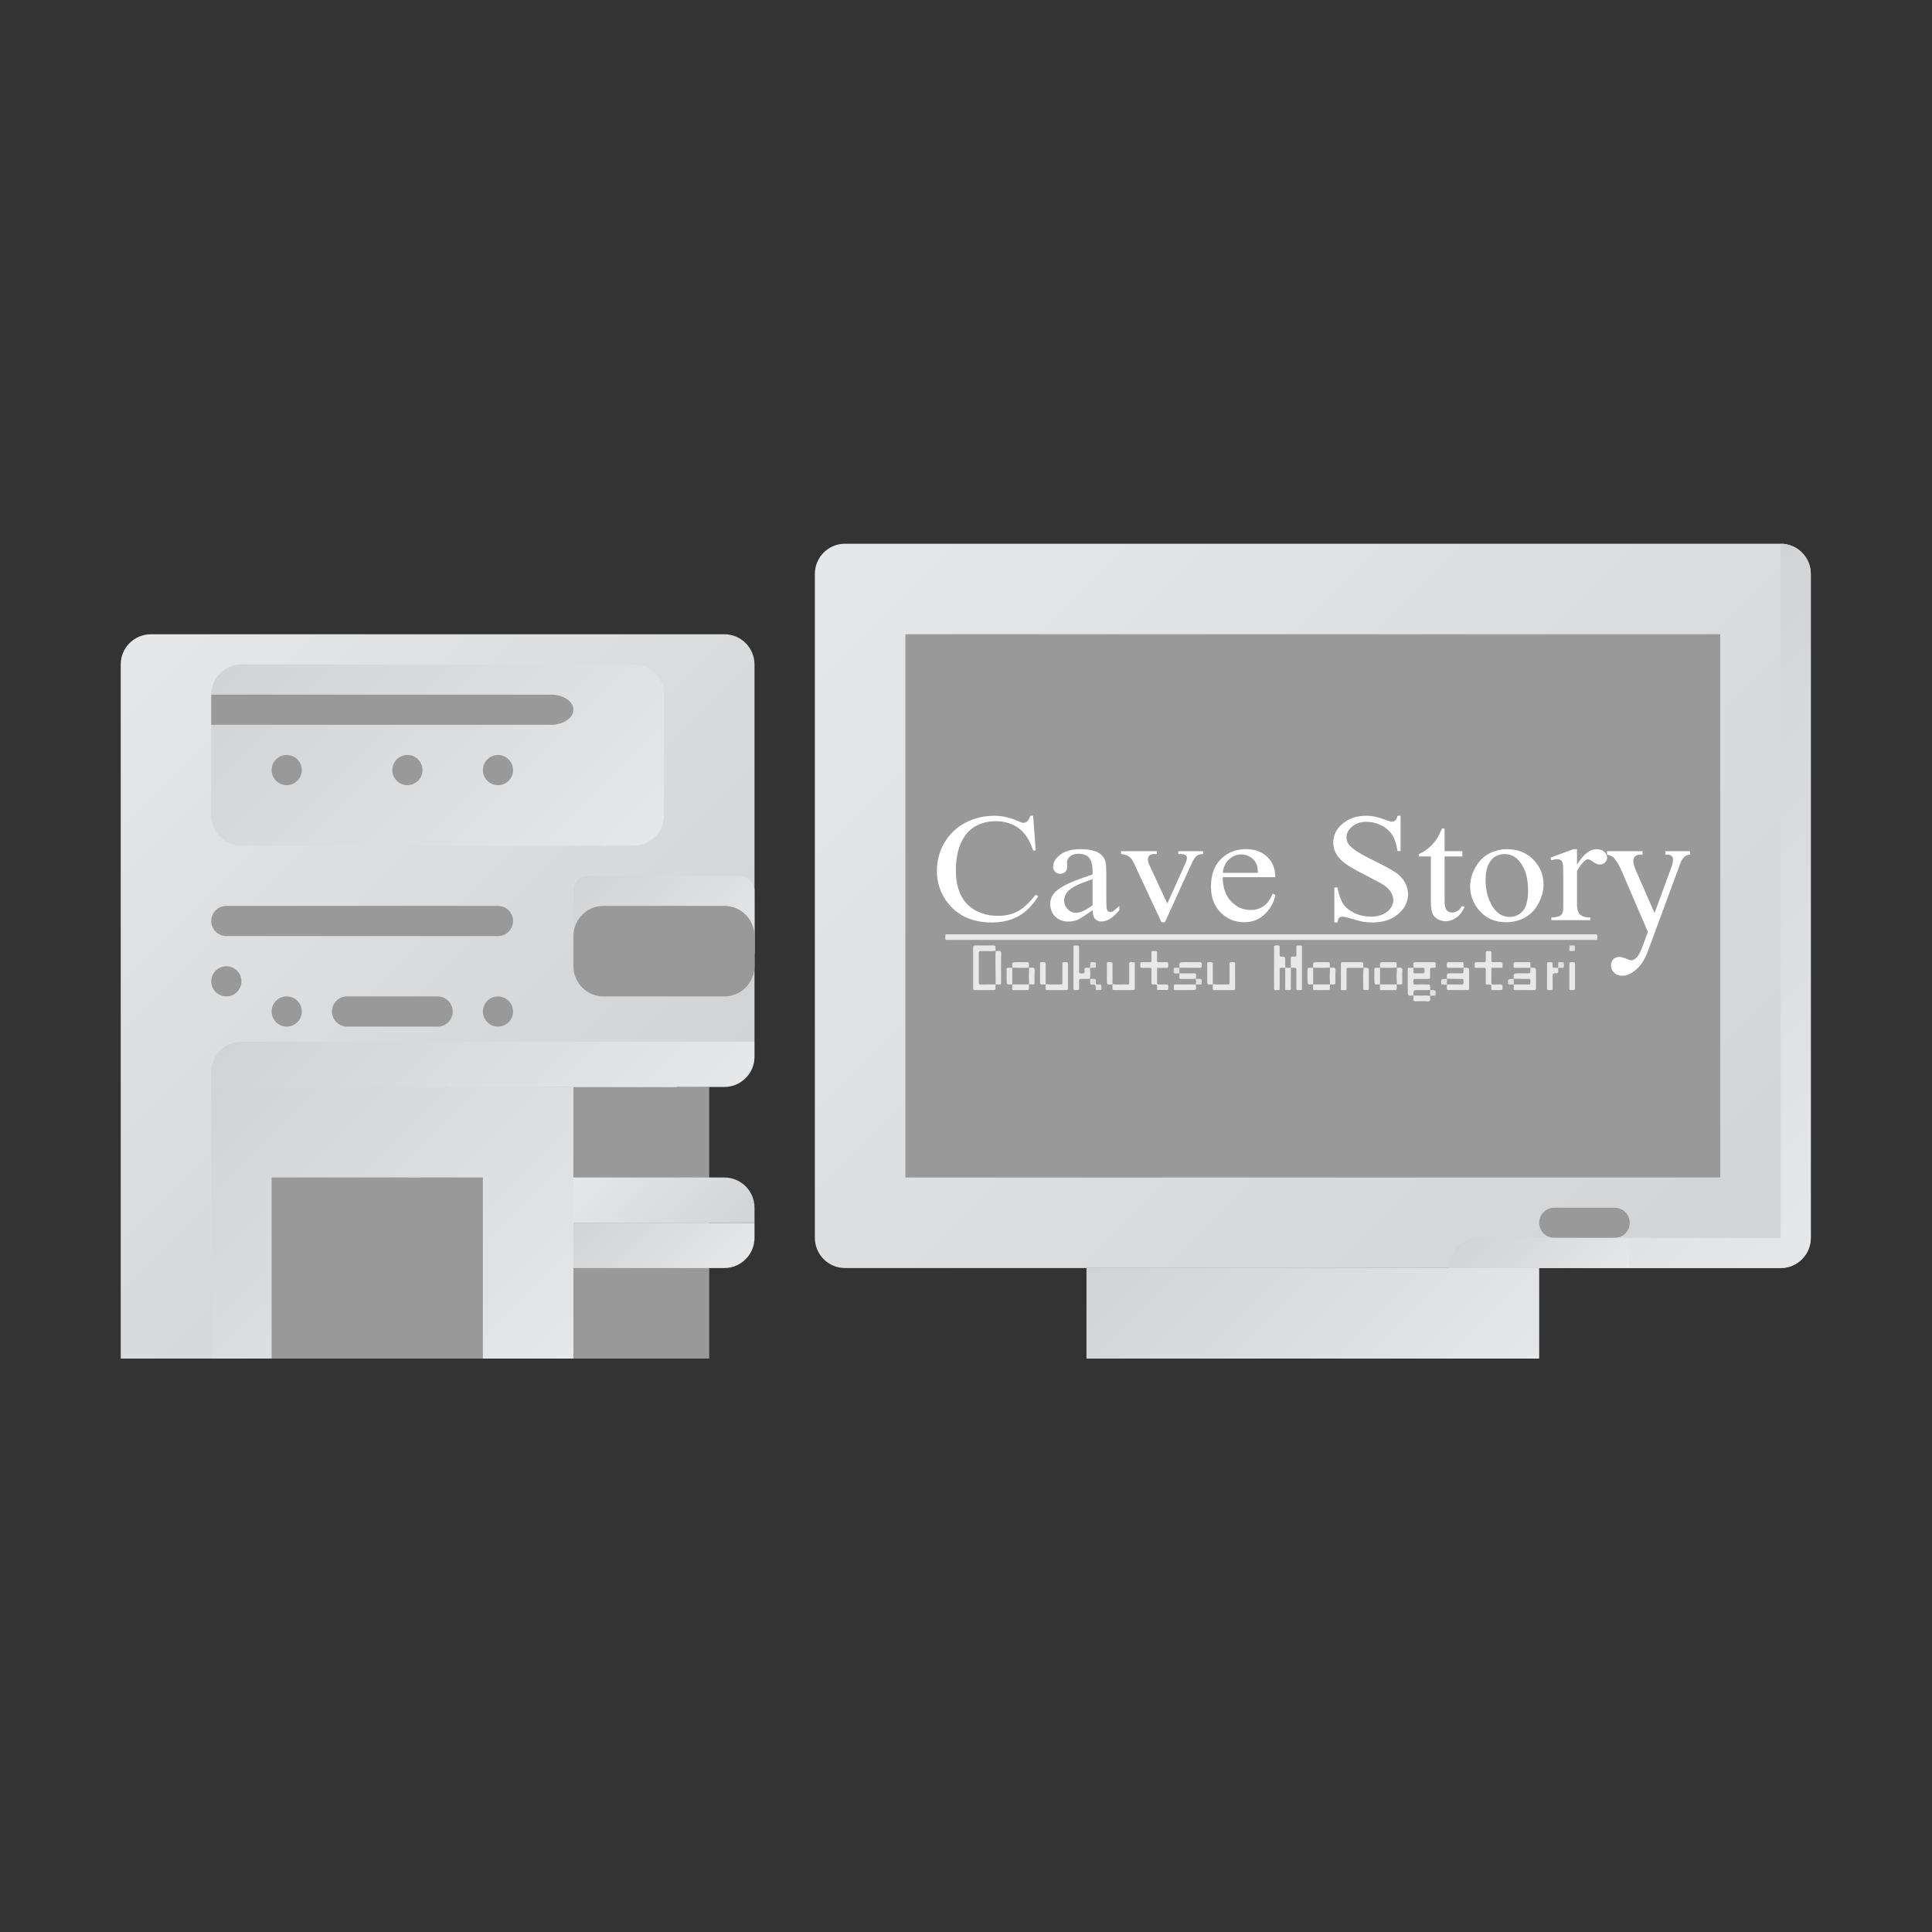 <?xml version="1.0" encoding="UTF-8" standalone="no"?>
<svg
   xmlns:dc="http://purl.org/dc/elements/1.1/"
   xmlns:cc="http://creativecommons.org/ns#"
   xmlns:rdf="http://www.w3.org/1999/02/22-rdf-syntax-ns#"
   xmlns:svg="http://www.w3.org/2000/svg"
   xmlns="http://www.w3.org/2000/svg"
   viewBox="0 0 341.333 341.333"
   height="256"
   width="256"
   xml:space="preserve"
   id="svg2"
   version="1.1"><rect x="0" y="0" width="341.333" height="341.333" fill="#333333" stroke="none"/><defs
     id="defs6"><clipPath
       id="clipPath18"
       clipPathUnits="userSpaceOnUse"><path
         id="path16"
         d="m 112,184 c -2.209,0 -4,-1.79 -4,-4 v 0 -88 c 0,-2.209 1.791,-4 4,-4 v 0 h 124 c 2.209,0 4,1.791 4,4 v 0 88 c 0,2.21 -1.791,4 -4,4 v 0 z" /></clipPath><linearGradient
       id="linearGradient28"
       spreadMethod="pad"
       gradientTransform="matrix(111.657,-111.657,-111.657,-111.657,118.172,191.828)"
       gradientUnits="userSpaceOnUse"
       y2="0"
       x2="1"
       y1="0"
       x1="0"><stop
         id="stop24"
         offset="0"
         style="stop-opacity:1;stop-color:#e6e7e8" /><stop
         id="stop26"
         offset="1"
         style="stop-opacity:1;stop-color:#d1d3d4" /></linearGradient><clipPath
       id="clipPath38"
       clipPathUnits="userSpaceOnUse"><path
         id="path36"
         d="m 20,172 c -2.209,0 -4,-1.791 -4,-4 v 0 -92 h 12 l 72,42 v 50 c 0,2.209 -1.791,4 -4,4 v 0 z" /></clipPath><linearGradient
       id="linearGradient48"
       spreadMethod="pad"
       gradientTransform="matrix(67.828,-67.828,-67.828,-67.828,13.586,167.243)"
       gradientUnits="userSpaceOnUse"
       y2="0"
       x2="1"
       y1="0"
       x1="0"><stop
         id="stop44"
         offset="0"
         style="stop-opacity:1;stop-color:#e6e7e8" /><stop
         id="stop46"
         offset="1"
         style="stop-opacity:1;stop-color:#d1d3d4" /></linearGradient><clipPath
       id="clipPath58"
       clipPathUnits="userSpaceOnUse"><path
         id="path56"
         d="m 32,168 c -2.209,0 -4,-1.791 -4,-4 v 0 -16 c 0,-2.209 1.791,-4 4,-4 v 0 h 52 c 2.209,0 4,1.791 4,4 v 0 16 c 0,2.209 -1.791,4 -4,4 v 0 z" /></clipPath><linearGradient
       id="linearGradient68"
       spreadMethod="pad"
       gradientTransform="matrix(-39.657,39.657,39.657,39.657,77.828,136.172)"
       gradientUnits="userSpaceOnUse"
       y2="0"
       x2="1"
       y1="0"
       x1="0"><stop
         id="stop64"
         offset="0"
         style="stop-opacity:1;stop-color:#e6e7e8" /><stop
         id="stop66"
         offset="1"
         style="stop-opacity:1;stop-color:#d1d3d4" /></linearGradient><clipPath
       id="clipPath78"
       clipPathUnits="userSpaceOnUse"><path
         id="path76"
         d="M 0,256 H 256 V 0 H 0 Z" /></clipPath><clipPath
       id="clipPath110"
       clipPathUnits="userSpaceOnUse"><path
         id="path108"
         d="m 78,140 c -1.105,0 -2,-0.895 -2,-2 v 0 -8 c 0,-1.105 0.895,-2 2,-2 v 0 h 20 c 1.104,0 2,0.895 2,2 v 0 8 c 0,1.105 -0.896,2 -2,2 v 0 z" /></clipPath><linearGradient
       id="linearGradient120"
       spreadMethod="pad"
       gradientTransform="matrix(-16.828,16.828,16.828,16.828,96.414,125.586)"
       gradientUnits="userSpaceOnUse"
       y2="0"
       x2="1"
       y1="0"
       x1="0"><stop
         id="stop116"
         offset="0"
         style="stop-opacity:1;stop-color:#e6e7e8" /><stop
         id="stop118"
         offset="1"
         style="stop-opacity:1;stop-color:#d1d3d4" /></linearGradient><clipPath
       id="clipPath130"
       clipPathUnits="userSpaceOnUse"><path
         id="path128"
         d="M 0,256 H 256 V 0 H 0 Z" /></clipPath><clipPath
       id="clipPath156"
       clipPathUnits="userSpaceOnUse"><path
         id="path154"
         d="m 28,76 h 48 v 36 H 28 Z" /></clipPath><linearGradient
       id="linearGradient166"
       spreadMethod="pad"
       gradientTransform="matrix(-42,42,42,42,73,73)"
       gradientUnits="userSpaceOnUse"
       y2="0"
       x2="1"
       y1="0"
       x1="0"><stop
         id="stop162"
         offset="0"
         style="stop-opacity:1;stop-color:#e6e7e8" /><stop
         id="stop164"
         offset="1"
         style="stop-opacity:1;stop-color:#d1d3d4" /></linearGradient><clipPath
       id="clipPath176"
       clipPathUnits="userSpaceOnUse"><path
         id="path174"
         d="m 32,118 c -2.209,0 -4,-1.791 -4,-4 v 0 -2 h 68 c 2.209,0 4,1.791 4,4 v 0 2 z" /></clipPath><linearGradient
       id="linearGradient186"
       spreadMethod="pad"
       gradientTransform="matrix(-36.657,36.657,36.657,36.657,82.328,96.672)"
       gradientUnits="userSpaceOnUse"
       y2="0"
       x2="1"
       y1="0"
       x1="0"><stop
         id="stop182"
         offset="0"
         style="stop-opacity:1;stop-color:#e6e7e8" /><stop
         id="stop184"
         offset="1"
         style="stop-opacity:1;stop-color:#d1d3d4" /></linearGradient><clipPath
       id="clipPath196"
       clipPathUnits="userSpaceOnUse"><path
         id="path194"
         d="M 0,256 H 256 V 0 H 0 Z" /></clipPath><clipPath
       id="clipPath206"
       clipPathUnits="userSpaceOnUse"><path
         id="path204"
         d="m 76,94 v -6 h 20 c 2.209,0 4,1.791 4,4 v 0 2 z" /></clipPath><linearGradient
       id="linearGradient216"
       spreadMethod="pad"
       gradientTransform="matrix(-13.828,13.828,13.828,13.828,94.328,84.672)"
       gradientUnits="userSpaceOnUse"
       y2="0"
       x2="1"
       y1="0"
       x1="0"><stop
         id="stop212"
         offset="0"
         style="stop-opacity:1;stop-color:#e6e7e8" /><stop
         id="stop214"
         offset="1"
         style="stop-opacity:1;stop-color:#d1d3d4" /></linearGradient><clipPath
       id="clipPath226"
       clipPathUnits="userSpaceOnUse"><path
         id="path224"
         d="m 76,100 v -6 h 24 v 2 c 0,2.209 -1.791,4 -4,4 v 0 z" /></clipPath><linearGradient
       id="linearGradient236"
       spreadMethod="pad"
       gradientTransform="matrix(15,-15,-15,-15,79.914,103.914)"
       gradientUnits="userSpaceOnUse"
       y2="0"
       x2="1"
       y1="0"
       x1="0"><stop
         id="stop232"
         offset="0"
         style="stop-opacity:1;stop-color:#e6e7e8" /><stop
         id="stop234"
         offset="1"
         style="stop-opacity:1;stop-color:#d1d3d4" /></linearGradient><clipPath
       id="clipPath246"
       clipPathUnits="userSpaceOnUse"><path
         id="path244"
         d="M 0,256 H 256 V 0 H 0 Z" /></clipPath><clipPath
       id="clipPath260"
       clipPathUnits="userSpaceOnUse"><path
         id="path258"
         d="m 196,92 c -2.209,0 -4,-1.791 -4,-4 v 0 h 24 v 4 z" /></clipPath><linearGradient
       id="linearGradient270"
       spreadMethod="pad"
       gradientTransform="matrix(-12.828,12.828,12.828,12.828,211,83)"
       gradientUnits="userSpaceOnUse"
       y2="0"
       x2="1"
       y1="0"
       x1="0"><stop
         id="stop266"
         offset="0"
         style="stop-opacity:1;stop-color:#e6e7e8" /><stop
         id="stop268"
         offset="1"
         style="stop-opacity:1;stop-color:#d1d3d4" /></linearGradient><clipPath
       id="clipPath280"
       clipPathUnits="userSpaceOnUse"><path
         id="path278"
         d="m 144,76 h 60 v 12.001 h -60 z" /></clipPath><linearGradient
       id="linearGradient290"
       spreadMethod="pad"
       gradientTransform="matrix(-36,36,36,36,192,64)"
       gradientUnits="userSpaceOnUse"
       y2="0"
       x2="1"
       y1="0"
       x1="0"><stop
         id="stop286"
         offset="0"
         style="stop-opacity:1;stop-color:#e6e7e8" /><stop
         id="stop288"
         offset="1"
         style="stop-opacity:1;stop-color:#d1d3d4" /></linearGradient><clipPath
       id="clipPath300"
       clipPathUnits="userSpaceOnUse"><path
         id="path298"
         d="M 0,256 H 256 V 0 H 0 Z" /></clipPath><clipPath
       id="clipPath540"
       clipPathUnits="userSpaceOnUse"><path
         id="path538"
         d="m 236,92 h -20 v -4 h 20 c 2.209,0 4,1.791 4,4 v 0 88 c 0,2.21 -1.791,4 -4,4 v 0 z" /></clipPath><linearGradient
       id="linearGradient550"
       spreadMethod="pad"
       gradientTransform="matrix(-48.828,48.828,48.828,48.828,256.243,106.586)"
       gradientUnits="userSpaceOnUse"
       y2="0"
       x2="1"
       y1="0"
       x1="0"><stop
         id="stop546"
         offset="0"
         style="stop-opacity:1;stop-color:#e6e7e8" /><stop
         id="stop548"
         offset="1"
         style="stop-opacity:1;stop-color:#d1d3d4" /></linearGradient></defs><g
     transform="matrix(1.333,0,0,-1.333,0,341.333)"
     id="g10"><g
       id="g12"><g
         clip-path="url(#clipPath18)"
         id="g14"><g
           id="g20"><g
             id="g22"><path
               id="path30"
               style="fill:url(#linearGradient28);stroke:none"
               d="m 112,184 c -2.209,0 -4,-1.79 -4,-4 v 0 -88 c 0,-2.209 1.791,-4 4,-4 v 0 h 124 c 2.209,0 4,1.791 4,4 v 0 88 c 0,2.21 -1.791,4 -4,4 v 0 z" /></g></g></g></g><g
       id="g32"><g
         clip-path="url(#clipPath38)"
         id="g34"><g
           id="g40"><g
             id="g42"><path
               id="path50"
               style="fill:url(#linearGradient48);stroke:none"
               d="m 20,172 c -2.209,0 -4,-1.791 -4,-4 v 0 -92 h 12 l 72,42 v 50 c 0,2.209 -1.791,4 -4,4 v 0 z" /></g></g></g></g><g
       id="g52"><g
         clip-path="url(#clipPath58)"
         id="g54"><g
           id="g60"><g
             id="g62"><path
               id="path70"
               style="fill:url(#linearGradient68);stroke:none"
               d="m 32,168 c -2.209,0 -4,-1.791 -4,-4 v 0 -16 c 0,-2.209 1.791,-4 4,-4 v 0 h 52 c 2.209,0 4,1.791 4,4 v 0 16 c 0,2.209 -1.791,4 -4,4 v 0 z" /></g></g></g></g><g
       id="g72"><g
         clip-path="url(#clipPath78)"
         id="g74"><g
           transform="translate(28,164)"
           id="g80"><path
             id="path82"
             style="fill:#999999;fill-opacity:1;fill-rule:nonzero;stroke:none"
             d="m 0,0 v -4 h 36 9 c 1.657,0 3,0.895 3,2 0,1.105 -1.343,2 -3,2 z" /></g><g
           transform="translate(66,132)"
           id="g84"><path
             id="path86"
             style="fill:#999999;fill-opacity:1;fill-rule:nonzero;stroke:none"
             d="m 0,0 h -36 c -1.105,0 -2,0.895 -2,2 0,1.105 0.895,2 2,2 H 0 C 1.105,4 2,3.105 2,2 2,0.895 1.105,0 0,0" /></g><g
           transform="translate(30,124)"
           id="g88"><path
             id="path90"
             style="fill:#999999;fill-opacity:1;fill-rule:nonzero;stroke:none"
             d="M 0,0 V 0 C 1.105,0 2,0.895 2,2 2,3.105 1.105,4 0,4 V 4 C -1.105,4 -2,3.105 -2,2 -2,0.895 -1.105,0 0,0" /></g><g
           transform="translate(38,120)"
           id="g92"><path
             id="path94"
             style="fill:#999999;fill-opacity:1;fill-rule:nonzero;stroke:none"
             d="M 0,0 V 0 C 1.105,0 2,0.895 2,2 2,3.105 1.105,4 0,4 V 4 C -1.105,4 -2,3.105 -2,2 -2,0.895 -1.105,0 0,0" /></g><g
           transform="translate(66,120)"
           id="g96"><path
             id="path98"
             style="fill:#999999;fill-opacity:1;fill-rule:nonzero;stroke:none"
             d="M 0,0 V 0 C 1.105,0 2,0.895 2,2 2,3.105 1.105,4 0,4 -1.105,4 -2,3.105 -2,2 -2,0.895 -1.105,0 0,0" /></g><g
           transform="translate(46,120)"
           id="g100"><path
             id="path102"
             style="fill:#999999;fill-opacity:1;fill-rule:nonzero;stroke:none"
             d="m 0,0 h 12 c 1.105,0 2,0.895 2,2 0,1.105 -0.895,2 -2,2 H 0 C -1.105,4 -2,3.105 -2,2 -2,0.895 -1.105,0 0,0" /></g></g></g><g
       id="g104"><g
         clip-path="url(#clipPath110)"
         id="g106"><g
           id="g112"><g
             id="g114"><path
               id="path122"
               style="fill:url(#linearGradient120);stroke:none"
               d="m 78,140 c -1.105,0 -2,-0.895 -2,-2 v 0 -8 c 0,-1.105 0.895,-2 2,-2 v 0 h 20 c 1.104,0 2,0.895 2,2 v 0 8 c 0,1.105 -0.896,2 -2,2 v 0 z" /></g></g></g></g><g
       id="g124"><g
         clip-path="url(#clipPath130)"
         id="g126"><g
           transform="translate(96,124)"
           id="g132"><path
             id="path134"
             style="fill:#999999;fill-opacity:1;fill-rule:nonzero;stroke:none"
             d="m 0,0 h -16 c -2.209,0 -4,1.791 -4,4 v 4 c 0,2.209 1.791,4 4,4 H 0 C 2.209,12 4,10.209 4,8 V 4 C 4,1.791 2.209,0 0,0" /></g><g
           transform="translate(38,152)"
           id="g136"><path
             id="path138"
             style="fill:#999999;fill-opacity:1;fill-rule:nonzero;stroke:none"
             d="M 0,0 V 0 C 1.105,0 2,0.895 2,2 2,3.105 1.105,4 0,4 V 4 C -1.105,4 -2,3.105 -2,2 -2,0.895 -1.105,0 0,0" /></g><g
           transform="translate(54,152)"
           id="g140"><path
             id="path142"
             style="fill:#999999;fill-opacity:1;fill-rule:nonzero;stroke:none"
             d="M 0,0 V 0 C 1.105,0 2,0.895 2,2 2,3.105 1.105,4 0,4 V 4 C -1.105,4 -2,3.105 -2,2 -2,0.895 -1.105,0 0,0" /></g><g
           transform="translate(66,152)"
           id="g144"><path
             id="path146"
             style="fill:#999999;fill-opacity:1;fill-rule:nonzero;stroke:none"
             d="M 0,0 V 0 C 1.105,0 2,0.895 2,2 2,3.105 1.105,4 0,4 -1.105,4 -2,3.105 -2,2 -2,0.895 -1.105,0 0,0" /></g><path
           id="path148"
           style="fill:#999999;fill-opacity:1;fill-rule:nonzero;stroke:none"
           d="M 94,76 H 72 v 36 h 22 z" /></g></g><g
       id="g150"><g
         clip-path="url(#clipPath156)"
         id="g152"><g
           id="g158"><g
             id="g160"><path
               id="path168"
               style="fill:url(#linearGradient166);stroke:none"
               d="m 28,76 h 48 v 36 H 28 Z" /></g></g></g></g><g
       id="g170"><g
         clip-path="url(#clipPath176)"
         id="g172"><g
           id="g178"><g
             id="g180"><path
               id="path188"
               style="fill:url(#linearGradient186);stroke:none"
               d="m 32,118 c -2.209,0 -4,-1.791 -4,-4 v 0 -2 h 68 c 2.209,0 4,1.791 4,4 v 0 2 z" /></g></g></g></g><g
       id="g190"><g
         clip-path="url(#clipPath196)"
         id="g192"><path
           id="path198"
           style="fill:#999999;fill-opacity:1;fill-rule:nonzero;stroke:none"
           d="M 64,76 H 36 v 24 h 28 z" /></g></g><g
       id="g200"><g
         clip-path="url(#clipPath206)"
         id="g202"><g
           id="g208"><g
             id="g210"><path
               id="path218"
               style="fill:url(#linearGradient216);stroke:none"
               d="m 76,94 v -6 h 20 c 2.209,0 4,1.791 4,4 v 0 2 z" /></g></g></g></g><g
       id="g220"><g
         clip-path="url(#clipPath226)"
         id="g222"><g
           id="g228"><g
             id="g230"><path
               id="path238"
               style="fill:url(#linearGradient236);stroke:none"
               d="m 76,100 v -6 h 24 v 2 c 0,2.209 -1.791,4 -4,4 v 0 z" /></g></g></g></g><g
       id="g240"><g
         clip-path="url(#clipPath246)"
         id="g242"><path
           id="path248"
           style="fill:#999999;fill-opacity:1;fill-rule:nonzero;stroke:none"
           d="M 228,100 H 120 v 72 h 108 z" /><g
           transform="translate(214,92)"
           id="g250"><path
             id="path252"
             style="fill:#999999;fill-opacity:1;fill-rule:nonzero;stroke:none"
             d="m 0,0 h -8 c -1.105,0 -2,0.895 -2,2 0,1.105 0.895,2 2,2 H 0 C 1.105,4 2,3.105 2,2 2,0.895 1.105,0 0,0" /></g></g></g><g
       id="g254"><g
         clip-path="url(#clipPath260)"
         id="g256"><g
           id="g262"><g
             id="g264"><path
               id="path272"
               style="fill:url(#linearGradient270);stroke:none"
               d="m 196,92 c -2.209,0 -4,-1.791 -4,-4 v 0 h 24 v 4 z" /></g></g></g></g><g
       id="g274"><g
         clip-path="url(#clipPath280)"
         id="g276"><g
           id="g282"><g
             id="g284"><path
               id="path292"
               style="fill:url(#linearGradient290);stroke:none"
               d="m 144,76 h 60 v 12.001 h -60 z" /></g></g></g></g><g
       id="g294"><g
         clip-path="url(#clipPath300)"
         id="g296"><g
           transform="translate(168.466,131.487)"
           id="g302"><path
             id="path304"
             style="fill:#e8e8e8;fill-opacity:1;fill-rule:nonzero;stroke:none"
             d="m 0,0 c -14.212,0 -28.424,0 -42.636,0 -0.03,0 -0.062,-0.004 -0.092,0.001 -0.145,0.022 -0.358,-0.082 -0.421,0.075 -0.064,0.158 -0.02,0.363 -0.013,0.547 0.004,0.095 0.08,0.118 0.163,0.118 0.108,0.001 0.215,0.001 0.323,0.001 28.47,0 56.94,0 85.41,0 0.015,0 0.031,0.002 0.046,0 C 42.925,0.72 43.135,0.82 43.199,0.659 43.263,0.499 43.228,0.296 43.221,0.112 43.218,0.016 43.128,0.004 43.051,0.002 42.913,-0.001 42.774,0 42.636,0 28.424,0 14.212,0 0,0" /></g><g
           transform="translate(187.35,124.127)"
           id="g306"><path
             id="path308"
             style="fill:#e8e8e8;fill-opacity:1;fill-rule:nonzero;stroke:none"
             d="m 0,0 c -0.765,-0.067 -0.765,-0.067 -0.765,0.685 0,0.827 -0.001,1.654 0,2.482 0.001,0.588 -0.032,0.5 0.476,0.505 0.107,10e-4 0.216,-0.015 0.314,0.044 C -0.062,3.525 -0.006,3.323 -0.022,3.127 -0.033,2.997 0.014,2.93 0.156,2.932 0.523,2.936 0.89,2.935 1.257,2.933 1.386,2.932 1.46,2.98 1.451,3.12 1.447,3.181 1.451,3.243 1.45,3.304 1.449,3.659 1.448,3.654 1.108,3.669 0.743,3.685 0.376,3.622 0.015,3.706 0.008,3.72 -0.004,3.733 -0.005,3.747 -0.074,4.41 -0.074,4.41 0.566,4.41 1.243,4.41 1.92,4.412 2.596,4.408 2.924,4.406 2.931,4.401 2.93,4.08 2.929,3.694 3.002,3.65 2.546,3.669 2.155,3.684 2.191,3.62 2.193,3.314 2.195,3.068 2.195,2.822 2.193,2.576 2.189,2.197 2.189,2.193 1.825,2.191 1.318,2.188 0.81,2.193 0.303,2.189 -0.017,2.187 -0.017,2.183 -0.022,1.855 -0.023,1.809 -0.017,1.762 -0.023,1.717 -0.048,1.522 0.026,1.447 0.231,1.452 c 0.492,0.012 0.984,0.004 1.476,0.004 0.092,0 0.185,-0.005 0.277,0 C 2.146,1.465 2.197,1.381 2.195,1.231 2.192,1.063 2.203,0.894 2.209,0.725 L 2.213,0.738 C 1.707,0.684 1.2,0.72 0.694,0.715 -0.034,0.708 -0.034,0.713 -0.014,-0.013 Z" /></g><g
           transform="translate(131.953,125.603)"
           id="g310"><path
             id="path312"
             style="fill:#e8e8e8;fill-opacity:1;fill-rule:nonzero;stroke:none"
             d="m 0,0 c -0.003,-0.169 -0.018,-0.338 -0.006,-0.506 0.016,-0.208 -0.077,-0.261 -0.267,-0.259 -0.814,0.006 -1.628,0.009 -2.441,-0.002 -0.206,-0.002 -0.257,0.072 -0.256,0.266 0.006,1.781 0.007,3.561 -10e-4,5.342 -10e-4,0.235 0.063,0.319 0.311,0.314 0.782,-0.016 1.565,-0.015 2.348,-0.001 0.248,0.004 0.328,-0.085 0.306,-0.32 -0.013,-0.136 0.003,-0.275 0.005,-0.413 l 0.012,0.01 C -0.647,4.376 -1.306,4.415 -1.964,4.411 -2.165,4.41 -2.228,4.342 -2.227,4.146 -2.221,2.843 -2.22,1.539 -2.228,0.236 c -10e-4,-0.201 0.061,-0.264 0.261,-0.26 0.659,0.013 1.318,0.01 1.977,0.013 z" /></g><g
           transform="translate(154.796,124.859)"
           id="g314"><path
             id="path316"
             style="fill:#e8e8e8;fill-opacity:1;fill-rule:nonzero;stroke:none"
             d="m 0,0 h -1.415 c -0.011,0.06 -0.02,0.102 -0.026,0.145 -0.024,0.178 0.078,0.393 -0.061,0.527 -0.123,0.119 -0.323,0.043 -0.488,0.045 -0.178,0.001 -0.192,0.099 -0.191,0.236 0.003,0.537 0.003,1.075 0,1.612 -0.002,0.365 -0.005,0.367 -0.385,0.37 -0.276,0.002 -0.553,0.01 -0.829,-0.003 -0.193,-0.009 -0.29,0.046 -0.264,0.255 0.012,0.091 0.006,0.184 0.002,0.276 -0.008,0.154 0.057,0.221 0.216,0.216 0.245,-0.007 0.491,-0.003 0.736,-10e-4 0.611,0.005 0.517,-0.058 0.524,0.504 0.004,0.245 0.007,0.491 -10e-4,0.737 -0.006,0.176 0.061,0.257 0.241,0.236 0.045,-0.005 0.092,0 0.138,0 C -1.446,5.153 -1.443,5.153 -1.438,4.81 -1.434,4.503 -1.431,4.196 -1.44,3.889 -1.444,3.73 -1.387,3.671 -1.227,3.676 -0.92,3.684 -0.613,3.681 -0.306,3.677 0.037,3.673 0.037,3.67 0.039,3.314 0.04,3.268 0.035,3.221 0.04,3.176 0.061,3.001 -0.007,2.929 -0.19,2.933 c -0.398,0.009 -0.797,0.003 -1.247,0.003 0,-0.692 0.002,-1.363 -10e-4,-2.034 -0.001,-0.144 0.07,-0.18 0.198,-0.179 0.338,0.004 0.676,-0.007 1.013,0.004 C -0.031,0.733 0.062,0.668 0.04,0.465 0.024,0.315 0.07,0.16 0,0" /></g><g
           transform="translate(196.923,125.578)"
           id="g318"><path
             id="path320"
             style="fill:#e8e8e8;fill-opacity:1;fill-rule:nonzero;stroke:none"
             d="M 0,0 C 0,0.564 0,1.099 0,1.635 0,1.757 -0.006,1.88 0,2.003 0.008,2.163 -0.068,2.219 -0.221,2.217 -0.543,2.212 -0.866,2.227 -1.188,2.212 -1.397,2.203 -1.514,2.25 -1.479,2.487 c 0.011,0.075 0.006,0.153 0.001,0.23 -0.009,0.168 0.046,0.252 0.235,0.245 0.322,-0.013 0.646,0.009 0.967,-0.007 0.232,-0.012 0.29,0.083 0.28,0.296 C -0.011,3.557 0.007,3.865 -0.003,4.172 -0.009,4.365 0.052,4.461 0.258,4.437 0.349,4.427 0.442,4.43 0.534,4.436 0.699,4.446 0.745,4.359 0.743,4.21 0.739,3.873 0.75,3.534 0.74,3.197 0.735,3.023 0.788,2.949 0.972,2.956 1.294,2.967 1.617,2.946 1.939,2.963 2.169,2.974 2.241,2.882 2.222,2.667 2.209,2.532 2.219,2.394 2.219,2.221 H 0.743 C 0.743,1.527 0.747,0.869 0.74,0.21 0.739,0.046 0.806,0 0.959,0.003 1.281,0.01 1.604,-0.005 1.926,0.008 2.137,0.017 2.249,-0.042 2.221,-0.273 2.21,-0.364 2.214,-0.458 2.22,-0.549 2.229,-0.689 2.163,-0.74 2.031,-0.738 1.785,-0.735 1.54,-0.74 1.294,-0.737 1.126,-0.735 0.925,-0.782 0.8,-0.706 0.652,-0.615 0.746,-0.394 0.743,-0.232 0.739,-0.05 0.664,0.011 0.493,0.002 0.342,-0.006 0.189,0 0,0" /></g><g
           transform="translate(144.472,127.729)"
           id="g322"><path
             id="path324"
             style="fill:#e8e8e8;fill-opacity:1;fill-rule:nonzero;stroke:none"
             d="m 0,0 c 0.016,-0.466 0.097,-0.934 -0.041,-1.396 l 0.01,0.008 c -0.368,-0.008 -0.736,-0.03 -1.103,-0.019 -0.231,0.007 -0.337,-0.049 -0.322,-0.302 0.019,-0.306 -0.005,-0.614 0.008,-0.921 0.01,-0.205 -0.072,-0.278 -0.267,-0.26 -0.076,0.008 -0.154,0.01 -0.23,0 -0.213,-0.029 -0.252,0.077 -0.252,0.266 0.005,1.781 0.002,3.563 0.005,5.344 0,0.302 0.009,0.302 0.355,0.303 0.376,0 0.383,10e-4 0.384,-0.325 0.004,-0.982 0,-1.965 0.005,-2.948 0,-0.132 -0.073,-0.324 0.056,-0.386 0.174,-0.084 0.39,-0.046 0.585,-0.015 0.096,0.015 0.083,0.109 0.091,0.184 0.017,0.165 -0.078,0.379 0.052,0.483 0.154,0.123 0.38,0.05 0.576,0.04 C -0.073,0.055 -0.059,0.048 -0.044,0.043 -0.04,0.018 -0.025,0.004 0,0" /></g><g
           transform="translate(171.104,127.805)"
           id="g326"><path
             id="path328"
             style="fill:#e8e8e8;fill-opacity:1;fill-rule:nonzero;stroke:none"
             d="M 0,0 C -0.058,0.397 -0.004,0.798 -0.03,1.195 -0.045,1.427 0.054,1.498 0.267,1.472 0.342,1.462 0.42,1.474 0.497,1.47 0.651,1.461 0.717,1.525 0.714,1.685 0.707,1.992 0.709,2.299 0.713,2.607 c 0.004,0.341 0.007,0.341 0.364,0.34 0.062,0 0.123,-0.003 0.185,0 C 1.397,2.951 1.457,2.884 1.454,2.752 1.453,2.706 1.455,2.66 1.455,2.614 1.455,0.862 1.456,-0.89 1.452,-2.642 1.451,-2.751 1.522,-2.917 1.345,-2.948 1.153,-2.981 0.945,-3.006 0.761,-2.926 0.672,-2.887 0.714,-2.759 0.713,-2.67 c -0.002,0.722 -0.001,1.444 -0.001,2.166 0,0.093 -0.005,0.185 0,0.277 0.009,0.157 -0.06,0.22 -0.217,0.218 C 0.327,-0.012 0.158,0.003 -0.01,0.01 Z" /></g><g
           transform="translate(194.012,127.84)"
           id="g330"><path
             id="path332"
             style="fill:#e8e8e8;fill-opacity:1;fill-rule:nonzero;stroke:none"
             d="M 0,0 C 0.067,-0.048 0.145,-0.04 0.221,-0.042 0.699,-0.054 0.699,-0.054 0.699,-0.551 0.7,-1.258 0.693,-1.966 0.703,-2.673 0.706,-2.891 0.675,-3.01 0.41,-3.005 c -0.799,0.015 -1.599,0.01 -2.399,0.003 -0.185,-0.002 -0.295,0.033 -0.271,0.249 0.017,0.152 0.017,0.306 0.025,0.458 h -0.009 c 0.146,0.071 0.302,0.034 0.454,0.036 0.476,0.005 0.952,10e-4 1.428,0.003 0.09,0 0.214,-0.036 0.262,0.038 0.114,0.175 0.06,0.383 0.044,0.576 -0.013,0.155 -0.155,0.117 -0.256,0.118 -0.644,0.01 -1.288,0.017 -1.933,0.025 l 0.003,-0.011 c -0.042,0.73 -0.042,0.73 0.69,0.73 0.382,0 0.765,-0.003 1.148,0.001 0.353,0.003 0.349,0.005 0.362,0.341 0.006,0.15 -0.04,0.308 0.052,0.448 z" /></g><g
           transform="translate(202.874,127.84)"
           id="g334"><path
             id="path336"
             style="fill:#e8e8e8;fill-opacity:1;fill-rule:nonzero;stroke:none"
             d="M 0,0 C 0.067,-0.048 0.145,-0.04 0.221,-0.042 0.699,-0.054 0.699,-0.054 0.699,-0.551 0.7,-1.258 0.693,-1.966 0.703,-2.673 0.706,-2.891 0.675,-3.01 0.41,-3.005 c -0.799,0.016 -1.599,0.01 -2.399,0.003 -0.185,-0.002 -0.295,0.033 -0.271,0.249 0.017,0.152 0.017,0.306 0.025,0.458 h -0.009 c 0.146,0.071 0.302,0.034 0.454,0.036 0.476,0.005 0.952,10e-4 1.428,0.003 0.09,0 0.214,-0.036 0.262,0.038 0.114,0.175 0.06,0.383 0.044,0.576 -0.013,0.155 -0.155,0.117 -0.256,0.118 -0.644,0.01 -1.288,0.017 -1.933,0.025 l 0.004,-0.011 c -0.043,0.73 -0.043,0.73 0.689,0.73 0.382,0 0.765,-0.003 1.148,0.001 0.353,0.003 0.349,0.006 0.362,0.341 0.006,0.15 -0.04,0.308 0.052,0.448 z" /></g><g
           transform="translate(170.394,127.847)"
           id="g338"><path
             id="path340"
             style="fill:#e8e8e8;fill-opacity:1;fill-rule:nonzero;stroke:none"
             d="m 0,0 c -0.095,-0.072 -0.206,-0.051 -0.311,-0.052 -0.514,-0.005 -0.477,0.083 -0.478,-0.506 -0.002,-0.708 0.002,-1.415 -0.002,-2.123 -0.001,-0.32 -0.006,-0.32 -0.334,-0.325 -0.031,-0.001 -0.062,0.003 -0.092,-0.001 -0.221,-0.026 -0.363,0.03 -0.316,0.292 0.005,0.03 10e-4,0.062 10e-4,0.093 0,1.707 -0.002,3.414 0.002,5.121 0.001,0.131 -0.07,0.323 0.075,0.38 0.18,0.07 0.397,0.053 0.589,0.002 C -0.765,2.854 -0.791,2.726 -0.791,2.636 -0.789,2.313 -0.783,1.99 -0.793,1.667 -0.798,1.495 -0.748,1.43 -0.562,1.423 -0.051,1.404 -0.059,1.394 -0.048,0.858 -0.043,0.569 -0.098,0.276 -0.01,-0.01 Z" /></g><g
           transform="translate(138.629,125.624)"
           id="g342"><path
             id="path344"
             style="fill:#e8e8e8;fill-opacity:1;fill-rule:nonzero;stroke:none"
             d="M 0,0 C 0.656,-0.094 1.315,-0.015 1.972,-0.041 2.184,-0.05 2.174,0.089 2.174,0.233 2.172,0.955 2.173,1.677 2.173,2.398 c 0,0.108 0.002,0.215 0,0.323 -0.002,0.13 0.052,0.199 0.191,0.192 0.107,-0.005 0.215,-0.007 0.322,0 C 2.874,2.927 2.919,2.829 2.917,2.662 2.912,2.14 2.915,1.618 2.915,1.096 2.915,0.558 2.909,0.021 2.919,-0.516 2.922,-0.711 2.865,-0.789 2.66,-0.787 c -0.829,0.008 -1.658,0.006 -2.487,0.001 -0.153,0 -0.232,0.045 -0.215,0.209 0.02,0.195 -0.048,0.399 0.052,0.587 z" /></g><g
           transform="translate(147.49,125.624)"
           id="g346"><path
             id="path348"
             style="fill:#e8e8e8;fill-opacity:1;fill-rule:nonzero;stroke:none"
             d="M 0,0 C 0.656,-0.094 1.315,-0.015 1.972,-0.041 2.184,-0.05 2.174,0.089 2.174,0.233 2.172,0.955 2.173,1.677 2.173,2.398 c 0,0.108 0.002,0.215 0,0.323 -0.002,0.13 0.052,0.199 0.191,0.192 0.107,-0.005 0.215,-0.007 0.322,0 C 2.874,2.927 2.919,2.829 2.917,2.662 2.912,2.14 2.916,1.618 2.915,1.096 2.915,0.558 2.909,0.021 2.919,-0.516 2.922,-0.711 2.864,-0.789 2.66,-0.787 1.831,-0.779 1.002,-0.781 0.173,-0.786 0.019,-0.787 -0.06,-0.741 -0.043,-0.577 -0.022,-0.382 -0.09,-0.178 0.01,0.01 Z" /></g><g
           transform="translate(160.782,125.624)"
           id="g350"><path
             id="path352"
             style="fill:#e8e8e8;fill-opacity:1;fill-rule:nonzero;stroke:none"
             d="M 0,0 C 0.656,-0.094 1.315,-0.015 1.972,-0.041 2.184,-0.05 2.174,0.088 2.174,0.233 2.172,0.986 2.17,1.738 2.175,2.49 2.176,2.622 2.106,2.808 2.238,2.875 2.413,2.964 2.63,2.934 2.822,2.892 2.957,2.862 2.913,2.716 2.914,2.616 2.917,2.017 2.915,1.418 2.915,0.82 c 0,-0.446 -0.007,-0.891 0.004,-1.336 0.005,-0.195 -0.054,-0.273 -0.258,-0.271 -0.829,0.008 -1.658,0.006 -2.487,0.002 -0.154,-0.001 -0.233,0.044 -0.216,0.208 0.02,0.195 -0.047,0.399 0.052,0.587 z" /></g><g
           transform="translate(180.733,127.847)"
           id="g354"><path
             id="path356"
             style="fill:#e8e8e8;fill-opacity:1;fill-rule:nonzero;stroke:none"
             d="m 0,0 c -0.141,-0.091 -0.299,-0.049 -0.449,-0.051 -0.476,-0.005 -0.952,0 -1.428,-0.002 -0.386,-0.002 -0.388,-0.004 -0.389,-0.408 -0.002,-0.737 0.002,-1.474 -0.004,-2.211 -10e-4,-0.11 0.07,-0.276 -0.096,-0.314 -0.191,-0.045 -0.401,-0.059 -0.586,0.011 -0.108,0.041 -0.055,0.194 -0.055,0.296 -0.003,1.013 -0.002,2.027 -0.002,3.04 0,0.031 0.002,0.062 0,0.092 -0.017,0.178 0.06,0.241 0.239,0.24 0.814,-0.007 1.628,-0.011 2.442,0.001 0.233,0.004 0.292,-0.088 0.28,-0.299 C -0.055,0.261 -0.086,0.119 -0.01,-0.01 Z" /></g><g
           transform="translate(131.952,130.024)"
           id="g358"><path
             id="path360"
             style="fill:#e8e8e8;fill-opacity:1;fill-rule:nonzero;stroke:none"
             d="m 0,0 c 0.233,-0.053 0.548,0.109 0.687,-0.095 0.108,-0.159 0.042,-0.442 0.042,-0.669 0.003,-1.1 0.002,-2.199 0.001,-3.299 -0.001,-0.377 -0.004,-0.38 -0.366,-0.38 -0.121,0 -0.242,0.014 -0.363,0.022 l 0.01,-0.01 c -0.008,0.717 -0.024,1.434 -0.021,2.152 0.004,0.763 -0.031,1.527 0.022,2.289 z" /></g><g
           transform="translate(206.501,127.729)"
           id="g362"><path
             id="path364"
             style="fill:#e8e8e8;fill-opacity:1;fill-rule:nonzero;stroke:none"
             d="m 0,0 c 0.008,-0.045 0.022,-0.09 0.024,-0.135 0.017,-0.507 0.017,-0.52 -0.487,-0.533 -0.213,-0.005 -0.254,-0.093 -0.252,-0.276 0.007,-0.553 -0.007,-1.106 0.007,-1.659 0.006,-0.222 -0.066,-0.314 -0.287,-0.287 -0.06,0.008 -0.124,0.009 -0.184,0 -0.228,-0.034 -0.283,0.068 -0.28,0.285 0.011,0.813 0.004,1.627 0.004,2.441 0,0.246 0.007,0.491 -0.002,0.737 -0.006,0.178 0.064,0.253 0.243,0.236 C -1.123,0.8 -1.03,0.804 -0.938,0.808 -0.79,0.815 -0.702,0.764 -0.712,0.6 -0.716,0.538 -0.711,0.477 -0.713,0.415 -0.721,0.033 -0.716,0.067 -0.363,0.068 -0.256,0.068 -0.15,0.052 -0.044,0.043 -0.04,0.018 -0.025,0.004 0,0" /></g><g
           transform="translate(208,126.706)"
           id="g366"><path
             id="path368"
             style="fill:#e8e8e8;fill-opacity:1;fill-rule:nonzero;stroke:none"
             d="M 0,0 C 0,0.49 -0.003,0.98 0.001,1.47 0.003,1.835 0.007,1.835 0.389,1.831 0.435,1.83 0.481,1.828 0.527,1.831 0.682,1.841 0.744,1.77 0.744,1.614 0.74,0.527 0.74,-0.561 0.744,-1.648 0.745,-1.804 0.686,-1.873 0.531,-1.865 0.439,-1.861 0.346,-1.856 0.255,-1.867 0.053,-1.891 -0.008,-1.806 -0.004,-1.608 0.007,-1.072 0,-0.536 0,0" /></g><g
           transform="translate(147.5,125.635)"
           id="g370"><path
             id="path372"
             style="fill:#e8e8e8;fill-opacity:1;fill-rule:nonzero;stroke:none"
             d="m 0,0 c -0.042,-0.017 -0.083,-0.045 -0.126,-0.048 -0.665,-0.056 -0.665,-0.056 -0.665,0.618 0,0.673 -0.003,1.345 0.003,2.018 0.001,0.109 -0.06,0.279 0.111,0.302 0.191,0.025 0.402,0.067 0.578,-0.039 0.1,-0.059 0.048,-0.199 0.049,-0.302 0.003,-0.703 -10e-4,-1.406 0.004,-2.11 0,-0.15 -0.037,-0.305 0.035,-0.45 z" /></g><g
           transform="translate(156.328,127.798)"
           id="g374"><path
             id="path376"
             style="fill:#e8e8e8;fill-opacity:1;fill-rule:nonzero;stroke:none"
             d="M 0,0 C -0.05,0.738 -0.05,0.738 0.678,0.738 1.32,0.738 1.962,0.741 2.605,0.737 2.931,0.735 2.931,0.73 2.938,0.41 2.948,0.001 2.948,-0.004 2.558,-0.003 1.702,-0.002 0.846,0.005 -0.01,0.01 Z" /></g><g
           transform="translate(160.792,125.634)"
           id="g378"><path
             id="path380"
             style="fill:#e8e8e8;fill-opacity:1;fill-rule:nonzero;stroke:none"
             d="m 0,0 c -0.042,-0.017 -0.083,-0.044 -0.126,-0.048 -0.665,-0.056 -0.665,-0.055 -0.665,0.618 0,0.673 -0.003,1.346 0.003,2.018 0.001,0.11 -0.06,0.28 0.111,0.302 0.191,0.025 0.399,0.064 0.579,-0.038 0.087,-0.048 0.048,-0.168 0.048,-0.257 0.003,-0.718 -10e-4,-1.437 0.004,-2.156 0.001,-0.15 -0.037,-0.305 0.035,-0.45 z" /></g><g
           transform="translate(138.638,125.635)"
           id="g382"><path
             id="path384"
             style="fill:#e8e8e8;fill-opacity:1;fill-rule:nonzero;stroke:none"
             d="m 0,0 c -0.042,-0.017 -0.083,-0.045 -0.126,-0.048 -0.665,-0.056 -0.665,-0.056 -0.665,0.618 0,0.673 -0.003,1.345 0.003,2.018 0.001,0.109 -0.06,0.279 0.111,0.302 0.191,0.025 0.402,0.067 0.578,-0.039 0.1,-0.059 0.048,-0.199 0.049,-0.302 0.003,-0.703 -10e-4,-1.406 0.004,-2.11 0,-0.15 -0.037,-0.305 0.035,-0.45 z" /></g><g
           transform="translate(170.385,127.837)"
           id="g386"><path
             id="path388"
             style="fill:#e8e8e8;fill-opacity:1;fill-rule:nonzero;stroke:none"
             d="M 0,0 C 0.237,-0.082 0.479,-0.024 0.719,-0.032 L 0.71,-0.022 C 0.705,-0.88 0.704,-1.738 0.694,-2.596 0.692,-2.724 0.772,-2.92 0.617,-2.966 0.433,-3.02 0.22,-3.005 0.026,-2.978 c -0.103,0.014 -0.07,0.153 -0.07,0.24 -0.002,0.751 -0.004,1.502 0.001,2.253 10e-4,0.165 -0.044,0.338 0.052,0.494 z" /></g><g
           transform="translate(180.723,127.837)"
           id="g390"><path
             id="path392"
             style="fill:#e8e8e8;fill-opacity:1;fill-rule:nonzero;stroke:none"
             d="m 0,0 c 0.059,-0.013 0.117,-0.035 0.176,-0.037 0.52,-0.018 0.521,-0.017 0.521,-0.514 0,-0.707 0.002,-1.415 -0.001,-2.122 -0.002,-0.318 -0.007,-0.318 -0.337,-0.323 -0.077,-10e-4 -0.154,0.002 -0.231,0 -0.109,-0.004 -0.175,0.037 -0.172,0.156 0.029,0.949 -0.068,1.901 0.053,2.849 z" /></g><g
           transform="translate(158.502,125.514)"
           id="g394"><path
             id="path396"
             style="fill:#e8e8e8;fill-opacity:1;fill-rule:nonzero;stroke:none"
             d="m 0,0 c 0.06,-0.673 0.06,-0.673 -0.602,-0.673 -0.691,0 -1.382,0.006 -2.073,-0.004 -0.199,-0.003 -0.283,0.058 -0.259,0.26 0.011,0.091 0.006,0.184 0.002,0.276 -0.008,0.158 0.065,0.214 0.22,0.212 0.46,-0.006 0.921,0.004 1.382,-0.003 0.428,-0.007 0.858,0.031 1.286,-0.024 C -0.04,0.018 -0.025,0.004 0,0" /></g><g
           transform="translate(182.919,125.604)"
           id="g398"><path
             id="path400"
             style="fill:#e8e8e8;fill-opacity:1;fill-rule:nonzero;stroke:none"
             d="m 0,0 c -0.765,-0.067 -0.765,-0.067 -0.765,0.687 0,0.414 0.006,0.829 -0.002,1.243 -0.005,0.191 0.051,0.283 0.259,0.267 0.167,-0.012 0.337,0.003 0.506,0.006 L -0.013,2.214 C -0.014,1.471 -0.014,0.729 -0.014,-0.013 Z" /></g><g
           transform="translate(185.122,127.807)"
           id="g402"><path
             id="path404"
             style="fill:#e8e8e8;fill-opacity:1;fill-rule:nonzero;stroke:none"
             d="M 0,0 C 0.224,-0.033 0.507,0.088 0.66,-0.058 0.835,-0.225 0.717,-0.519 0.725,-0.757 0.738,-1.167 0.721,-1.577 0.732,-1.987 0.736,-2.165 0.675,-2.24 0.498,-2.228 0.332,-2.217 0.166,-2.212 0,-2.204 l 0.009,-0.01 c -0.037,0.742 -0.038,1.484 0.001,2.226 z" /></g><g
           transform="translate(156.324,126.991)"
           id="g406"><path
             id="path408"
             style="fill:#e8e8e8;fill-opacity:1;fill-rule:nonzero;stroke:none"
             d="M 0,0 C 0.078,0.107 0.194,0.066 0.294,0.067 0.795,0.071 1.296,0.07 1.797,0.068 2.209,0.067 2.212,0.065 2.203,-0.363 2.201,-0.463 2.244,-0.578 2.138,-0.657 l 0.01,0.007 C 1.507,-0.703 0.865,-0.657 0.224,-0.676 0.053,-0.681 -0.035,-0.633 -0.016,-0.447 -0.001,-0.295 0,-0.142 0.007,0.01 Z" /></g><g
           transform="translate(134.179,127.808)"
           id="g410"><path
             id="path412"
             style="fill:#e8e8e8;fill-opacity:1;fill-rule:nonzero;stroke:none"
             d="m 0,0 c -0.06,0.729 -0.06,0.729 0.673,0.729 0.395,0 0.79,0.003 1.184,-0.001 C 2.186,0.724 2.186,0.72 2.196,0.41 2.2,0.273 2.201,0.137 2.204,0 L 2.216,0.01 C 1.474,-0.03 0.732,-0.028 -0.01,0.009 Z" /></g><g
           transform="translate(136.384,125.603)"
           id="g414"><path
             id="path416"
             style="fill:#e8e8e8;fill-opacity:1;fill-rule:nonzero;stroke:none"
             d="M 0,0 C -0.003,-0.184 -0.015,-0.368 -0.007,-0.552 0,-0.717 -0.079,-0.764 -0.228,-0.763 c -0.598,0.003 -1.197,0.005 -1.795,-0.002 -0.163,-0.001 -0.218,0.064 -0.206,0.218 0.013,0.183 0.017,0.366 0.026,0.549 l -0.013,-0.014 c 0.742,0 1.484,0.001 2.226,0.001 z" /></g><g
           transform="translate(176.26,125.603)"
           id="g418"><path
             id="path420"
             style="fill:#e8e8e8;fill-opacity:1;fill-rule:nonzero;stroke:none"
             d="M 0,0 C -0.003,-0.184 -0.015,-0.368 -0.007,-0.552 0,-0.717 -0.079,-0.764 -0.227,-0.763 c -0.599,0.003 -1.197,0.005 -1.796,-0.001 -0.162,-0.002 -0.218,0.063 -0.206,0.217 0.013,0.183 0.017,0.366 0.026,0.549 l -0.013,-0.014 c 0.742,0 1.484,0.001 2.226,0.001 z" /></g><g
           transform="translate(185.122,125.603)"
           id="g422"><path
             id="path424"
             style="fill:#e8e8e8;fill-opacity:1;fill-rule:nonzero;stroke:none"
             d="m 0,0 c -0.003,-0.169 -0.014,-0.338 -0.007,-0.506 0.006,-0.162 -0.028,-0.26 -0.221,-0.258 -0.598,0.007 -1.197,0.006 -1.795,0 -0.162,-0.002 -0.219,0.062 -0.207,0.217 0.015,0.182 -0.024,0.368 0.027,0.549 l -0.014,-0.013 c 0.742,0 1.484,0 2.226,10e-4 z" /></g><g
           transform="translate(174.055,127.808)"
           id="g426"><path
             id="path428"
             style="fill:#e8e8e8;fill-opacity:1;fill-rule:nonzero;stroke:none"
             d="m 0,0 c -0.06,0.729 -0.06,0.729 0.673,0.729 0.395,0 0.79,0.003 1.184,-0.001 C 2.186,0.724 2.186,0.72 2.196,0.41 2.2,0.273 2.201,0.137 2.204,0 L 2.216,0.01 C 1.474,-0.029 0.732,-0.028 -0.01,0.009 Z" /></g><g
           transform="translate(182.917,127.808)"
           id="g430"><path
             id="path432"
             style="fill:#e8e8e8;fill-opacity:1;fill-rule:nonzero;stroke:none"
             d="m 0,0 c -0.062,0.729 -0.062,0.729 0.627,0.729 0.425,0 0.851,-0.008 1.277,0.004 C 2.112,0.738 2.219,0.685 2.198,0.454 2.185,0.304 2.202,0.151 2.205,-0.001 L 2.216,0.011 C 1.473,-0.028 0.731,-0.027 -0.011,0.01 Z" /></g><g
           transform="translate(194.022,127.85)"
           id="g434"><path
             id="path436"
             style="fill:#e8e8e8;fill-opacity:1;fill-rule:nonzero;stroke:none"
             d="m 0,0 c -0.217,-0.111 -0.45,-0.047 -0.675,-0.052 -0.457,-0.011 -0.915,0 -1.373,-0.005 -0.146,-0.002 -0.24,0.031 -0.22,0.201 0.003,0.03 10e-4,0.061 0,0.091 -0.011,0.45 -0.011,0.45 0.434,0.452 0.458,10e-4 0.916,0 1.374,0 0.39,0 0.421,0.046 0.413,-0.386 -0.002,-0.104 -0.027,-0.214 0.036,-0.312 z" /></g><g
           transform="translate(202.883,127.85)"
           id="g438"><path
             id="path440"
             style="fill:#e8e8e8;fill-opacity:1;fill-rule:nonzero;stroke:none"
             d="m 0,0 c -0.217,-0.11 -0.45,-0.047 -0.675,-0.052 -0.457,-0.011 -0.916,0 -1.373,-0.005 -0.146,-0.002 -0.24,0.031 -0.22,0.201 0.003,0.03 10e-4,0.061 0,0.091 -0.011,0.45 -0.012,0.451 0.434,0.452 0.458,10e-4 0.916,0 1.374,0 0.39,0 0.421,0.047 0.413,-0.386 -0.002,-0.105 -0.028,-0.215 0.036,-0.312 z" /></g><g
           transform="translate(134.18,125.605)"
           id="g442"><path
             id="path444"
             style="fill:#e8e8e8;fill-opacity:1;fill-rule:nonzero;stroke:none"
             d="m 0,0 c -0.763,-0.07 -0.763,-0.07 -0.763,0.686 0,0.414 0.006,0.828 -0.003,1.242 -0.004,0.191 0.051,0.284 0.259,0.268 0.167,-0.013 0.337,0.003 0.505,0.007 l -0.01,0.009 c 0,-0.742 -10e-4,-1.484 -10e-4,-2.226 z" /></g><g
           transform="translate(136.383,127.808)"
           id="g446"><path
             id="path448"
             style="fill:#e8e8e8;fill-opacity:1;fill-rule:nonzero;stroke:none"
             d="M 0,0 C 0.224,-0.036 0.508,0.086 0.661,-0.059 0.834,-0.225 0.72,-0.52 0.727,-0.758 0.739,-1.168 0.723,-1.579 0.733,-1.989 0.738,-2.166 0.676,-2.242 0.5,-2.23 0.334,-2.218 0.167,-2.213 0.001,-2.205 l 0.01,-0.011 c -0.037,0.742 -0.039,1.484 0.001,2.226 z" /></g><g
           transform="translate(174.056,125.606)"
           id="g450"><path
             id="path452"
             style="fill:#e8e8e8;fill-opacity:1;fill-rule:nonzero;stroke:none"
             d="m 0,0 c -0.763,-0.07 -0.764,-0.07 -0.764,0.686 0,0.414 0.007,0.828 -0.002,1.242 -0.004,0.191 0.051,0.284 0.259,0.268 0.167,-0.013 0.337,0.003 0.505,0.007 l -0.01,0.009 c 0,-0.742 -10e-4,-1.484 -10e-4,-2.226 z" /></g><g
           transform="translate(176.259,127.808)"
           id="g454"><path
             id="path456"
             style="fill:#e8e8e8;fill-opacity:1;fill-rule:nonzero;stroke:none"
             d="M 0,0 C 0.224,-0.036 0.508,0.086 0.661,-0.059 0.834,-0.225 0.72,-0.52 0.727,-0.758 0.739,-1.168 0.723,-1.579 0.733,-1.989 0.738,-2.167 0.676,-2.242 0.5,-2.23 0.334,-2.218 0.167,-2.213 0.001,-2.205 l 0.01,-0.011 c -0.037,0.742 -0.039,1.484 0.001,2.226 z" /></g><g
           transform="translate(189.553,124.076)"
           id="g458"><path
             id="path460"
             style="fill:#e8e8e8;fill-opacity:1;fill-rule:nonzero;stroke:none"
             d="m 0,0 c -0.043,-0.223 0.093,-0.509 -0.071,-0.66 -0.161,-0.147 -0.44,-0.045 -0.666,-0.05 -0.414,-0.008 -0.828,0.007 -1.241,-0.006 -0.206,-0.007 -0.272,0.072 -0.253,0.265 0.017,0.167 0.019,0.335 0.028,0.502 L -2.217,0.038 c 0.258,-0.002 0.517,0.001 0.775,-0.009 0.484,-0.018 0.97,0.048 1.452,-0.04 z" /></g><g
           transform="translate(144.441,126.341)"
           id="g462"><path
             id="path464"
             style="fill:#e1e1e1;fill-opacity:1;fill-rule:nonzero;stroke:none"
             d="M 0,0 -0.01,-0.007 C 0.052,-0.011 0.113,-0.014 0.174,-0.017 0.358,-0.025 0.573,0.024 0.716,-0.056 0.89,-0.154 0.782,-0.393 0.794,-0.569 0.803,-0.704 0.848,-0.752 0.984,-0.76 1.162,-0.77 1.4,-0.665 1.502,-0.834 1.599,-0.994 1.542,-1.223 1.523,-1.422 1.521,-1.436 1.512,-1.449 1.5,-1.476 1.281,-1.522 1.056,-1.504 0.838,-1.491 0.817,-1.446 0.794,-1.42 0.794,-1.393 0.777,-0.78 0.778,-0.78 0.1,-0.749 -0.03,-0.516 0.13,-0.236 0,0" /></g><g
           transform="translate(158.471,126.341)"
           id="g466"><path
             id="path468"
             style="fill:#e1e1e1;fill-opacity:1;fill-rule:nonzero;stroke:none"
             d="M 0,0 -0.01,-0.007 C 0.171,-0.011 0.352,-0.024 0.533,-0.015 0.722,-0.006 0.814,-0.069 0.799,-0.271 0.788,-0.42 0.797,-0.57 0.797,-0.705 0.537,-0.845 0.26,-0.673 0.031,-0.828 0.006,-0.824 -0.009,-0.809 -0.013,-0.784 0.102,-0.524 0.066,-0.262 0,0" /></g><g
           transform="translate(191.768,125.545)"
           id="g470"><path
             id="path472"
             style="fill:#e1e1e1;fill-opacity:1;fill-rule:nonzero;stroke:none"
             d="m 0,0 0.009,0.001 c -0.242,0.017 -0.484,0.034 -0.713,0.049 -0.021,0.025 -0.038,0.036 -0.039,0.048 -0.053,0.67 -0.053,0.67 0.746,0.687 L -0.001,0.796 C 0,0.531 0,0.265 0,0" /></g><g
           transform="translate(200.63,125.545)"
           id="g474"><path
             id="path476"
             style="fill:#e1e1e1;fill-opacity:1;fill-rule:nonzero;stroke:none"
             d="m 0,0 0.009,0.001 c -0.237,0.07 -0.486,0.003 -0.705,0.041 -0.029,0.033 -0.046,0.044 -0.047,0.056 -0.053,0.67 -0.053,0.67 0.746,0.687 L -0.001,0.796 C 0,0.531 0,0.265 0,0" /></g><g
           transform="translate(156.324,126.991)"
           id="g478"><path
             id="path480"
             style="fill:#e1e1e1;fill-opacity:1;fill-rule:nonzero;stroke:none"
             d="m 0,0 0.007,0.01 c -0.057,0.017 -0.112,0.041 -0.17,0.05 -0.189,0.029 -0.457,-0.091 -0.554,0.063 -0.111,0.175 -0.053,0.436 -0.005,0.684 0.247,0 0.487,0 0.727,0 l -0.011,0.01 C -0.004,0.545 -0.002,0.272 0,0" /></g><g
           transform="translate(206.501,127.729)"
           id="g482"><path
             id="path484"
             style="fill:#e1e1e1;fill-opacity:1;fill-rule:nonzero;stroke:none"
             d="M 0,0 C -0.025,0.004 -0.04,0.018 -0.044,0.043 0.078,0.208 0.012,0.398 0.015,0.575 0.019,0.748 0.072,0.83 0.253,0.811 0.344,0.801 0.437,0.803 0.528,0.81 0.705,0.824 0.78,0.747 0.767,0.571 0.76,0.464 0.761,0.357 0.767,0.25 0.775,0.111 0.707,0.07 0.577,0.061 0.385,0.047 0.181,0.121 0,0" /></g><g
           transform="translate(144.472,127.729)"
           id="g486"><path
             id="path488"
             style="fill:#e1e1e1;fill-opacity:1;fill-rule:nonzero;stroke:none"
             d="M 0,0 C -0.025,0.004 -0.04,0.018 -0.044,0.043 0.078,0.208 0.012,0.398 0.015,0.575 0.018,0.748 0.072,0.83 0.253,0.811 0.344,0.801 0.436,0.803 0.528,0.81 0.704,0.824 0.78,0.747 0.767,0.571 0.76,0.464 0.761,0.357 0.767,0.25 0.775,0.111 0.707,0.07 0.577,0.061 0.385,0.047 0.181,0.121 0,0" /></g><g
           transform="translate(208.722,130.036)"
           id="g490"><path
             id="path492"
             style="fill:#e1e1e1;fill-opacity:1;fill-rule:nonzero;stroke:none"
             d="m 0,0 c -0.853,-0.046 -0.738,-0.148 -0.698,0.658 0.022,0.017 0.044,0.048 0.067,0.048 C 0.082,0.715 0.052,0.851 0,0" /></g><g
           transform="translate(189.553,124.076)"
           id="g494"><path
             id="path496"
             style="fill:#e1e1e1;fill-opacity:1;fill-rule:nonzero;stroke:none"
             d="m 0,0 0.01,-0.011 c -0.041,0.267 -0.042,0.533 0,0.8 L 0.006,0.776 C 0.036,0.775 0.066,0.772 0.096,0.771 0.761,0.764 0.761,0.764 0.707,0.064 0.48,-0.03 0.231,0.069 0,0" /></g><g
           transform="translate(136.93,147.944)"
           id="g498"><path
             id="path500"
             style="fill:#ffffff;fill-opacity:1;fill-rule:nonzero;stroke:none"
             d="M 0,0 0.341,-4.598 H 0 c -0.455,1.377 -1.104,2.367 -1.948,2.972 -0.843,0.605 -1.855,0.908 -3.037,0.908 -0.99,0 -1.885,-0.228 -2.684,-0.683 -0.8,-0.456 -1.429,-1.182 -1.887,-2.179 -0.459,-0.998 -0.688,-2.238 -0.688,-3.72 0,-1.224 0.216,-2.284 0.649,-3.182 0.433,-0.897 1.084,-1.586 1.953,-2.064 0.869,-0.479 1.862,-0.718 2.977,-0.718 0.968,0 1.822,0.188 2.563,0.563 0.741,0.376 1.555,1.122 2.443,2.239 l 0.341,-0.199 c -0.748,-1.204 -1.621,-2.085 -2.619,-2.643 -0.997,-0.559 -2.182,-0.838 -3.554,-0.838 -2.472,0 -4.386,0.831 -5.743,2.493 -1.013,1.237 -1.519,2.693 -1.519,4.369 0,1.349 0.334,2.589 1.001,3.72 0.668,1.13 1.587,2.006 2.757,2.628 1.17,0.621 2.448,0.932 3.834,0.932 1.079,0 2.142,-0.239 3.191,-0.718 0.308,-0.146 0.529,-0.219 0.661,-0.219 0.198,0 0.37,0.063 0.517,0.189 0.19,0.18 0.326,0.429 0.407,0.748 z" /></g><g
           transform="translate(144.809,136.076)"
           id="g502"><path
             id="path504"
             style="fill:#ffffff;fill-opacity:1;fill-rule:nonzero;stroke:none"
             d="M 0,0 V 3.481 C -1.108,3.082 -1.823,2.799 -2.146,2.633 -2.725,2.34 -3.14,2.035 -3.389,1.715 -3.638,1.396 -3.763,1.047 -3.763,0.668 c 0,-0.479 0.158,-0.876 0.473,-1.192 0.315,-0.315 0.679,-0.473 1.089,-0.473 0.558,0 1.291,0.332 2.201,0.997 m 0,-0.648 c -1.034,-0.725 -1.684,-1.144 -1.948,-1.257 -0.396,-0.166 -0.818,-0.249 -1.265,-0.249 -0.697,0 -1.271,0.216 -1.722,0.648 -0.451,0.432 -0.677,1.001 -0.677,1.705 0,0.446 0.11,0.832 0.33,1.157 0.301,0.452 0.824,0.878 1.568,1.277 0.745,0.399 1.983,0.884 3.714,1.456 v 0.359 c 0,0.911 -0.16,1.536 -0.479,1.875 -0.319,0.339 -0.783,0.509 -1.392,0.509 -0.462,0 -0.828,-0.113 -1.1,-0.339 C -3.25,6.266 -3.389,6.007 -3.389,5.715 l 0.022,-0.579 c 0,-0.306 -0.086,-0.542 -0.259,-0.708 -0.172,-0.166 -0.398,-0.249 -0.676,-0.249 -0.272,0 -0.494,0.086 -0.666,0.259 -0.172,0.173 -0.259,0.409 -0.259,0.708 0,0.572 0.323,1.097 0.969,1.576 0.645,0.479 1.551,0.718 2.718,0.718 0.894,0 1.628,-0.136 2.2,-0.409 C 1.093,6.825 1.412,6.502 1.618,6.064 1.75,5.778 1.816,5.193 1.816,4.308 V 1.207 c 0,-0.871 0.018,-1.405 0.055,-1.601 0.036,-0.196 0.097,-0.327 0.181,-0.394 0.084,-0.066 0.182,-0.1 0.292,-0.1 0.117,0 0.22,0.024 0.308,0.07 0.154,0.087 0.451,0.329 0.891,0.728 V -0.648 C 2.722,-1.646 1.937,-2.144 1.188,-2.144 0.829,-2.144 0.543,-2.031 0.33,-1.805 0.117,-1.579 0.007,-1.193 0,-0.648" /></g><g
           transform="translate(148.583,143.247)"
           id="g506"><path
             id="path508"
             style="fill:#ffffff;fill-opacity:1;fill-rule:nonzero;stroke:none"
             d="M 0,0 H 4.742 V -0.369 H 4.434 C 4.148,-0.369 3.93,-0.432 3.78,-0.558 3.629,-0.685 3.554,-0.854 3.554,-1.067 c 0,-0.233 0.077,-0.509 0.231,-0.828 l 2.344,-5.046 2.355,5.236 c 0.168,0.372 0.253,0.654 0.253,0.847 0,0.093 -0.03,0.17 -0.088,0.23 -0.081,0.099 -0.184,0.168 -0.308,0.204 -0.125,0.037 -0.378,0.055 -0.76,0.055 V 0 h 3.29 V -0.369 C 10.49,-0.396 10.226,-0.465 10.079,-0.578 9.822,-0.778 9.591,-1.11 9.386,-1.576 L 5.81,-9.415 H 5.359 l -3.598,7.71 C 1.599,-1.346 1.445,-1.089 1.298,-0.932 1.152,-0.776 0.965,-0.645 0.737,-0.539 0.613,-0.479 0.367,-0.422 0,-0.369 Z" /></g><g
           transform="translate(162.062,140.385)"
           id="g510"><path
             id="path512"
             style="fill:#ffffff;fill-opacity:1;fill-rule:nonzero;stroke:none"
             d="M 0,0 H 4.665 C 4.629,0.585 4.552,0.997 4.434,1.237 4.251,1.609 3.978,1.902 3.615,2.114 3.251,2.327 2.872,2.433 2.476,2.433 1.867,2.433 1.322,2.219 0.842,1.79 0.361,1.361 0.081,0.765 0,0 m 0,-0.578 c -0.007,-1.357 0.356,-2.421 1.089,-3.192 0.734,-0.771 1.596,-1.157 2.586,-1.157 0.66,0 1.234,0.165 1.722,0.494 0.488,0.329 0.897,0.893 1.227,1.69 L 6.965,-2.942 C 6.811,-3.853 6.364,-4.682 5.623,-5.43 4.882,-6.178 3.954,-6.552 2.839,-6.552 c -1.211,0 -2.247,0.427 -3.109,1.281 -0.862,0.855 -1.292,2.003 -1.292,3.446 0,1.562 0.441,2.781 1.325,3.655 0.884,0.874 1.994,1.312 3.329,1.312 1.13,0 2.058,-0.338 2.784,-1.013 0.726,-0.675 1.089,-1.577 1.089,-2.707 z" /></g><g
           transform="translate(185.631,147.944)"
           id="g514"><path
             id="path516"
             style="fill:#ffffff;fill-opacity:1;fill-rule:nonzero;stroke:none"
             d="m 0,0 v -4.677 h -0.407 c -0.132,0.897 -0.369,1.612 -0.71,2.144 -0.341,0.532 -0.827,0.954 -1.458,1.266 -0.631,0.313 -1.284,0.469 -1.958,0.469 -0.763,0 -1.394,-0.211 -1.893,-0.633 -0.499,-0.422 -0.748,-0.903 -0.748,-1.441 0,-0.413 0.158,-0.788 0.473,-1.127 0.455,-0.499 1.537,-1.164 3.246,-1.995 1.394,-0.678 2.346,-1.198 2.855,-1.561 0.51,-0.362 0.903,-0.789 1.178,-1.281 0.275,-0.492 0.412,-1.007 0.412,-1.546 0,-1.024 -0.438,-1.907 -1.315,-2.648 -0.876,-0.741 -2.004,-1.112 -3.383,-1.112 -0.433,0 -0.84,0.03 -1.222,0.09 -0.227,0.033 -0.698,0.154 -1.413,0.364 -0.716,0.209 -1.169,0.314 -1.359,0.314 -0.184,0 -0.329,-0.05 -0.435,-0.15 -0.106,-0.099 -0.185,-0.305 -0.237,-0.618 h -0.407 v 4.638 h 0.407 c 0.191,-0.971 0.448,-1.698 0.771,-2.18 0.322,-0.482 0.816,-0.882 1.48,-1.201 0.663,-0.319 1.392,-0.479 2.184,-0.479 0.917,0 1.641,0.219 2.173,0.658 0.532,0.439 0.798,0.958 0.798,1.556 0,0.332 -0.101,0.668 -0.303,1.007 -0.202,0.339 -0.515,0.655 -0.941,0.948 -0.286,0.199 -1.067,0.623 -2.343,1.271 -1.277,0.649 -2.185,1.166 -2.724,1.551 -0.539,0.386 -0.948,0.811 -1.227,1.277 -0.278,0.465 -0.418,0.977 -0.418,1.536 0,0.97 0.411,1.806 1.233,2.508 C -6.87,-0.351 -5.824,0 -4.555,0 c 0.792,0 1.632,-0.176 2.519,-0.529 0.411,-0.166 0.701,-0.249 0.87,-0.249 0.19,0 0.346,0.052 0.467,0.155 0.121,0.103 0.219,0.311 0.292,0.623 z" /></g><g
           transform="translate(191.463,146.249)"
           id="g518"><path
             id="path520"
             style="fill:#ffffff;fill-opacity:1;fill-rule:nonzero;stroke:none"
             d="M 0,0 V -3.002 H 2.355 V -3.7 H 0 v -5.924 c 0,-0.592 0.094,-0.991 0.281,-1.197 0.187,-0.206 0.427,-0.309 0.72,-0.309 0.242,0 0.477,0.068 0.705,0.204 0.227,0.137 0.403,0.338 0.528,0.604 h 0.429 c -0.257,-0.652 -0.62,-1.142 -1.09,-1.471 -0.469,-0.329 -0.953,-0.494 -1.452,-0.494 -0.337,0 -0.668,0.085 -0.99,0.254 -0.323,0.17 -0.561,0.413 -0.715,0.728 -0.155,0.316 -0.232,0.803 -0.232,1.462 V -3.7 h -1.595 v 0.329 c 0.403,0.146 0.816,0.394 1.238,0.743 0.422,0.349 0.798,0.763 1.128,1.242 0.168,0.252 0.403,0.714 0.704,1.386 z" /></g><g
           transform="translate(199.385,142.868)"
           id="g522"><path
             id="path524"
             style="fill:#ffffff;fill-opacity:1;fill-rule:nonzero;stroke:none"
             d="m 0,0 c -0.389,0 -0.779,-0.105 -1.172,-0.314 -0.392,-0.21 -0.71,-0.577 -0.952,-1.102 -0.242,-0.525 -0.363,-1.2 -0.363,-2.025 0,-1.329 0.292,-2.476 0.875,-3.44 0.583,-0.965 1.352,-1.447 2.305,-1.447 0.712,0 1.299,0.266 1.761,0.798 0.462,0.532 0.693,1.446 0.693,2.743 0,1.622 -0.385,2.899 -1.155,3.83 C 1.471,-0.319 0.807,0 0,0 m 0.341,0.648 c 1.526,0 2.751,-0.525 3.675,-1.575 0.785,-0.898 1.178,-1.929 1.178,-3.092 0,-0.818 -0.217,-1.646 -0.65,-2.483 C 4.112,-7.34 3.516,-7.972 2.756,-8.397 1.997,-8.823 1.152,-9.036 0.22,-9.036 c -1.518,0 -2.725,0.549 -3.62,1.646 -0.756,0.924 -1.133,1.961 -1.133,3.112 0,0.837 0.229,1.67 0.687,2.498 0.459,0.828 1.062,1.439 1.81,1.835 0.749,0.395 1.541,0.593 2.377,0.593" /></g><g
           transform="translate(209.013,143.516)"
           id="g526"><path
             id="path528"
             style="fill:#ffffff;fill-opacity:1;fill-rule:nonzero;stroke:none"
             d="M 0,0 V -2.054 C 0.844,-0.685 1.709,0 2.597,0 3,0 3.334,-0.111 3.598,-0.334 c 0.264,-0.223 0.396,-0.48 0.396,-0.773 0,-0.259 -0.095,-0.479 -0.286,-0.658 -0.191,-0.18 -0.418,-0.27 -0.682,-0.27 -0.257,0 -0.545,0.115 -0.864,0.345 -0.319,0.229 -0.556,0.344 -0.71,0.344 -0.132,0 -0.275,-0.067 -0.429,-0.2 C 0.693,-1.818 0.352,-2.267 0,-2.892 V -7.27 c 0,-0.506 0.07,-0.888 0.209,-1.147 0.095,-0.18 0.264,-0.329 0.506,-0.449 0.242,-0.12 0.591,-0.18 1.046,-0.18 V -9.405 H -3.4 v 0.359 c 0.513,0 0.895,0.073 1.144,0.22 0.184,0.106 0.312,0.276 0.385,0.508 0.037,0.113 0.055,0.436 0.055,0.968 v 3.54 c 0,1.064 -0.023,1.697 -0.071,1.9 -0.048,0.203 -0.136,0.351 -0.264,0.444 -0.129,0.093 -0.288,0.14 -0.479,0.14 -0.227,0 -0.484,-0.05 -0.77,-0.15 L -3.51,-1.117 -0.462,0 Z" /></g><g
           transform="translate(212.997,143.247)"
           id="g530"><path
             id="path532"
             style="fill:#ffffff;fill-opacity:1;fill-rule:nonzero;stroke:none"
             d="M 0,0 H 4.698 V -0.45 H 4.467 C 4.137,-0.45 3.89,-0.529 3.725,-0.687 3.56,-0.845 3.477,-1.042 3.477,-1.277 3.477,-1.593 3.598,-2.03 3.84,-2.59 l 2.454,-5.616 2.256,6.151 c 0.124,0.333 0.187,0.661 0.187,0.985 0,0.146 -0.026,0.255 -0.077,0.328 -0.059,0.09 -0.151,0.16 -0.275,0.213 C 8.26,-0.476 8.04,-0.45 7.724,-0.45 V 0 h 3.279 V -0.45 C 10.732,-0.482 10.523,-0.547 10.376,-0.644 10.229,-0.742 10.068,-0.924 9.892,-1.191 9.826,-1.305 9.701,-1.617 9.518,-2.128 L 5.414,-13.24 c -0.396,-1.078 -0.915,-1.892 -1.557,-2.443 -0.642,-0.552 -1.26,-0.827 -1.854,-0.827 -0.433,0 -0.789,0.138 -1.068,0.413 -0.278,0.276 -0.418,0.592 -0.418,0.948 0,0.341 0.101,0.614 0.303,0.821 0.201,0.207 0.478,0.31 0.831,0.31 0.242,0 0.572,-0.089 0.99,-0.267 0.293,-0.122 0.477,-0.183 0.55,-0.183 0.22,0 0.46,0.126 0.721,0.377 0.26,0.251 0.522,0.738 0.786,1.459 l 0.716,1.933 -3.62,8.401 C 1.684,-2.047 1.507,-1.734 1.265,-1.362 1.082,-1.078 0.932,-0.888 0.814,-0.79 0.646,-0.661 0.374,-0.547 0,-0.45 Z" /></g></g></g><g
       id="g534"><g
         clip-path="url(#clipPath540)"
         id="g536"><g
           id="g542"><g
             id="g544"><path
               id="path552"
               style="fill:url(#linearGradient550);stroke:none"
               d="m 236,92 h -20 v -4 h 20 c 2.209,0 4,1.791 4,4 v 0 88 c 0,2.21 -1.791,4 -4,4 v 0 z" /></g></g></g></g></g></svg>